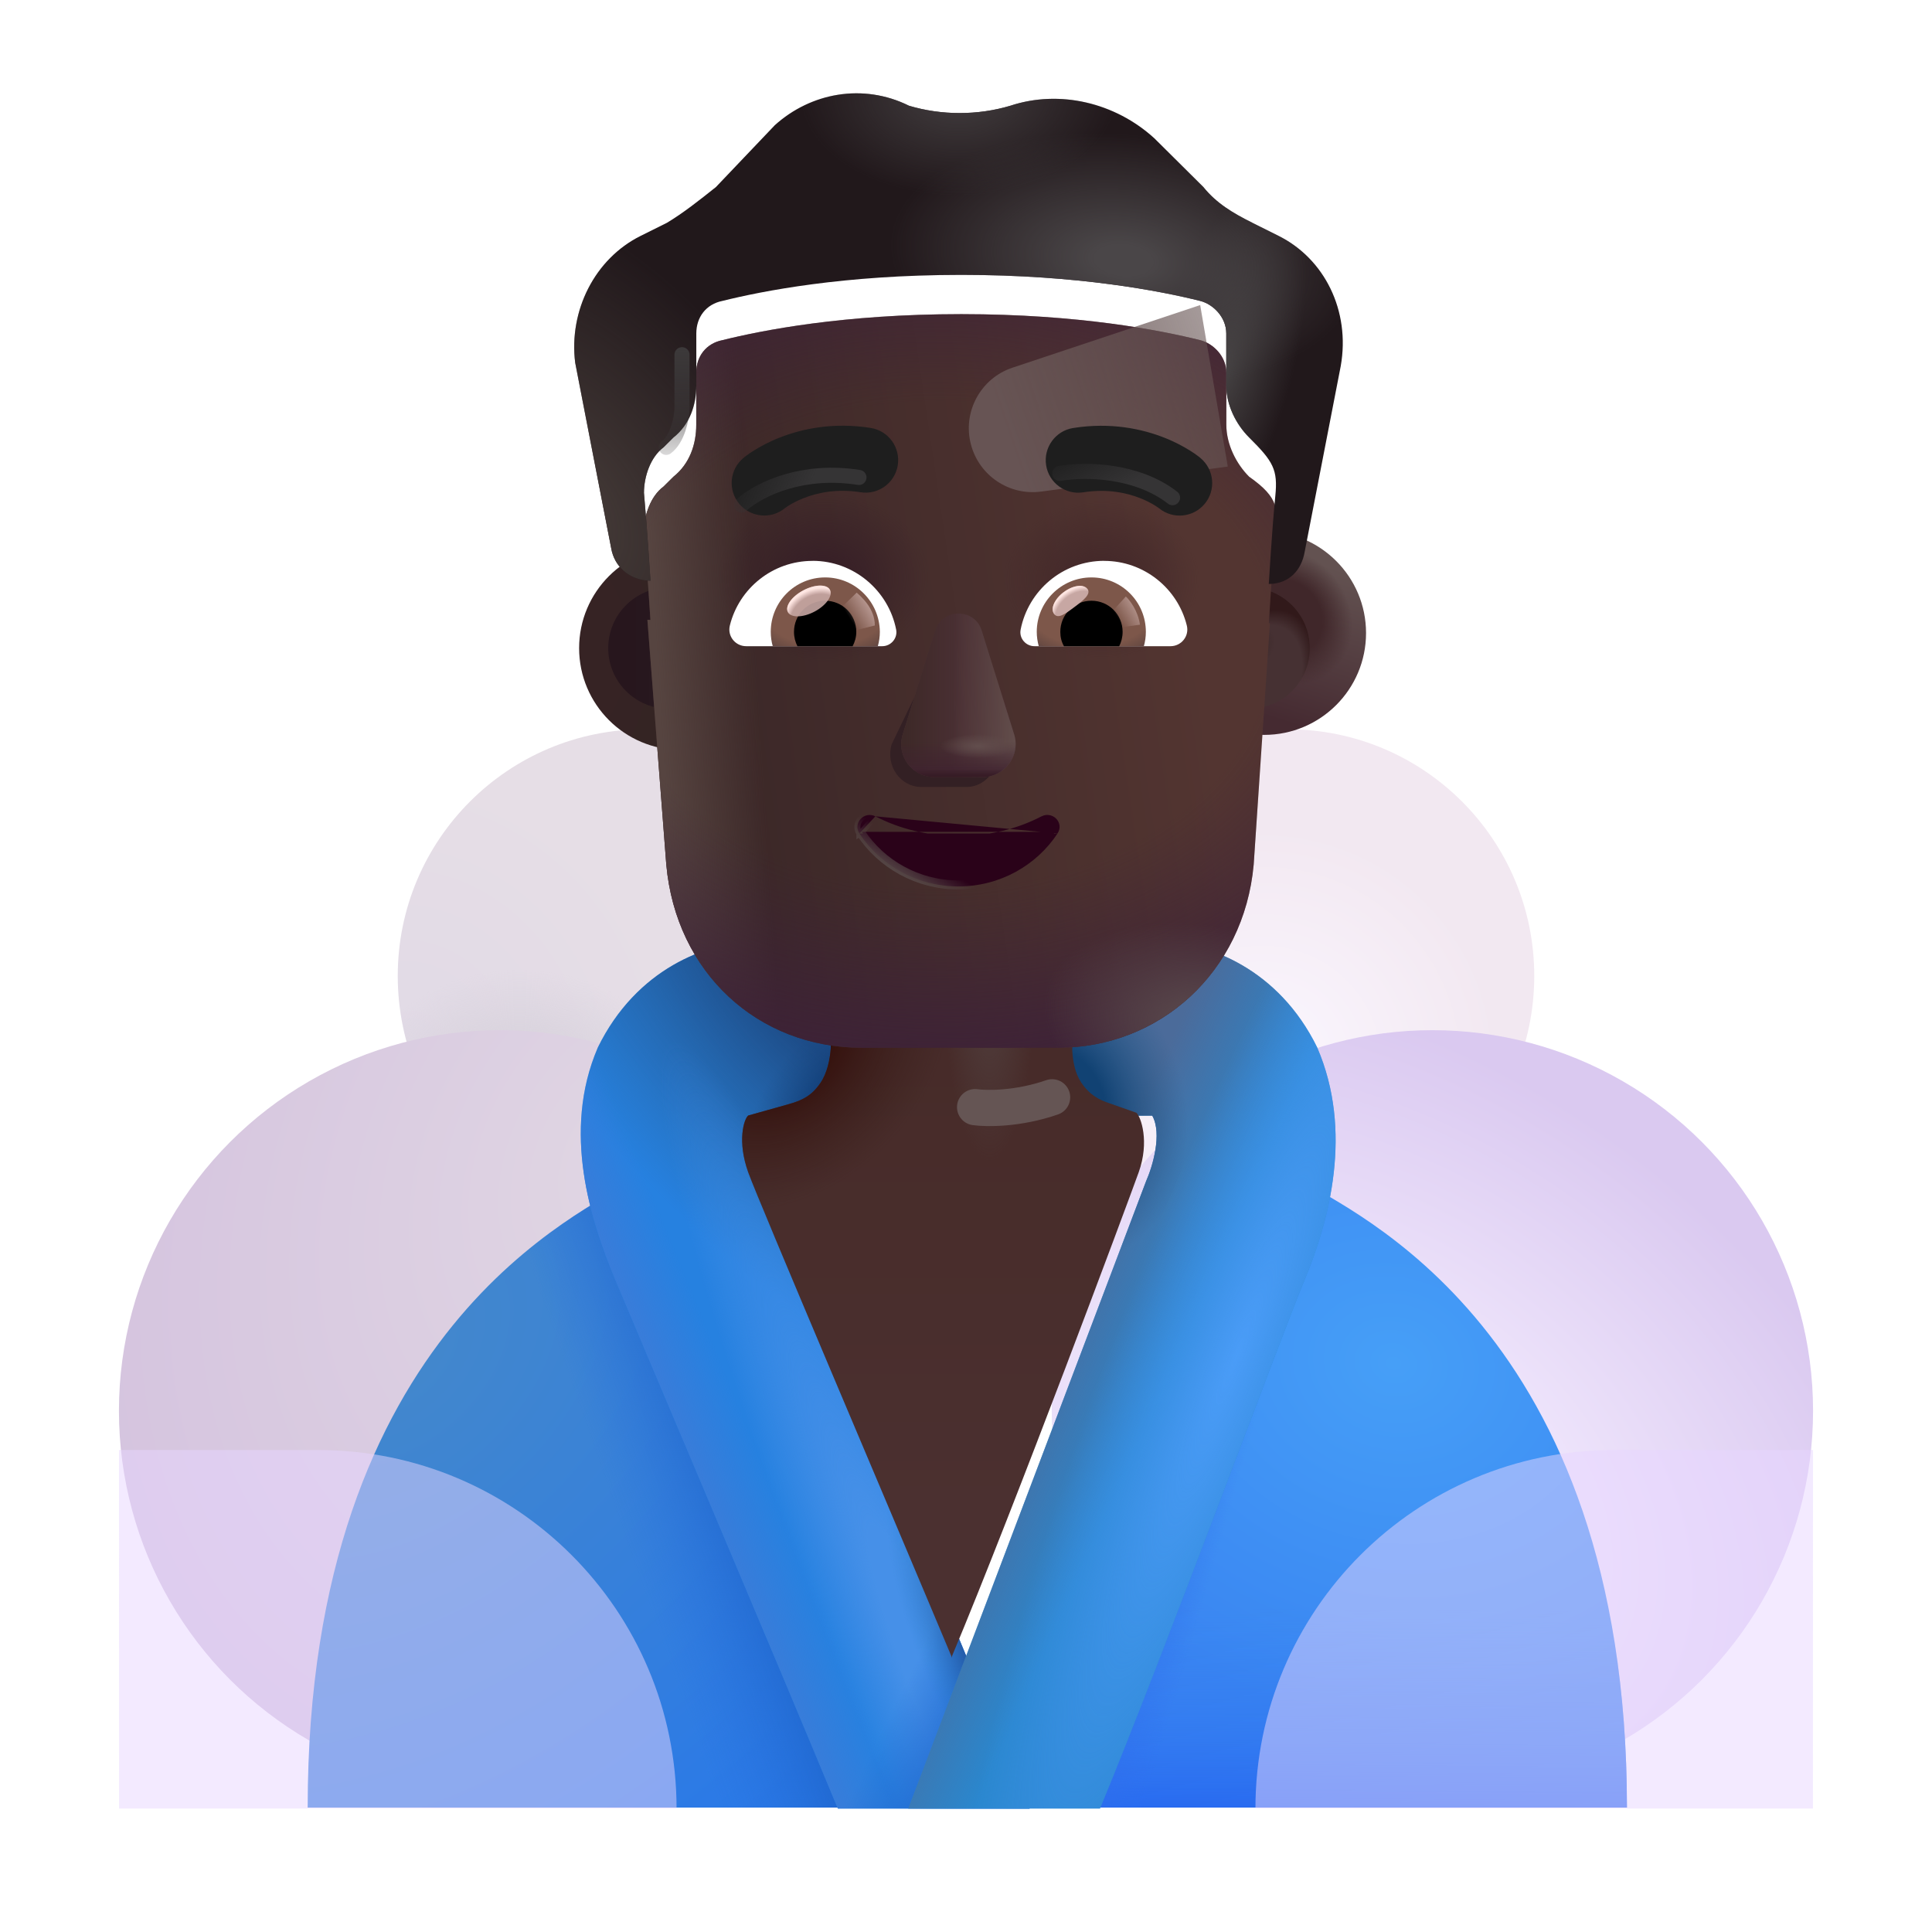<svg fill="none" height="32" viewBox="0 0 32 32" width="32" xmlns="http://www.w3.org/2000/svg" xmlns:xlink="http://www.w3.org/1999/xlink"><filter id="a" color-interpolation-filters="sRGB" filterUnits="userSpaceOnUse" height="10.938" width="6.906" x="12.293" y="16.517"><feFlood flood-opacity="0" result="BackgroundImageFix"/><feBlend in="SourceGraphic" in2="BackgroundImageFix" mode="normal" result="shape"/><feColorMatrix in="SourceAlpha" result="hardAlpha" type="matrix" values="0 0 0 0 0 0 0 0 0 0 0 0 0 0 0 0 0 0 127 0"/><feOffset dx="-.25"/><feGaussianBlur stdDeviation=".5"/><feComposite in2="hardAlpha" k2="-1" k3="1" operator="arithmetic"/><feColorMatrix type="matrix" values="0 0 0 0 0.165 0 0 0 0 0.051 0 0 0 0 0.039 0 0 0 1 0"/><feBlend in2="shape" mode="normal" result="effect1_innerShadow_4002_781"/></filter><filter id="b" color-interpolation-filters="sRGB" filterUnits="userSpaceOnUse" height="1.977" width="3.075" x="15.251" y="17.275"><feFlood flood-opacity="0" result="BackgroundImageFix"/><feBlend in="SourceGraphic" in2="BackgroundImageFix" mode="normal" result="shape"/><feGaussianBlur result="effect1_foregroundBlur_4002_781" stdDeviation=".3"/></filter><filter id="c" color-interpolation-filters="sRGB" filterUnits="userSpaceOnUse" height="3.373" width="3.573" x="9.392" y="9.049"><feFlood flood-opacity="0" result="BackgroundImageFix"/><feBlend in="SourceGraphic" in2="BackgroundImageFix" mode="normal" result="shape"/><feColorMatrix in="SourceAlpha" result="hardAlpha" type="matrix" values="0 0 0 0 0 0 0 0 0 0 0 0 0 0 0 0 0 0 127 0"/><feOffset dx=".2"/><feGaussianBlur stdDeviation=".15"/><feComposite in2="hardAlpha" k2="-1" k3="1" operator="arithmetic"/><feColorMatrix type="matrix" values="0 0 0 0 0.341 0 0 0 0 0.271 0 0 0 0 0.255 0 0 0 1 0"/><feBlend in2="shape" mode="normal" result="effect1_innerShadow_4002_781"/></filter><filter id="d" color-interpolation-filters="sRGB" filterUnits="userSpaceOnUse" height="3.01" width="3.01" x="9.573" y="9.23"><feFlood flood-opacity="0" result="BackgroundImageFix"/><feBlend in="SourceGraphic" in2="BackgroundImageFix" mode="normal" result="shape"/><feGaussianBlur result="effect1_foregroundBlur_4002_781" stdDeviation=".25"/></filter><filter id="e" color-interpolation-filters="sRGB" filterUnits="userSpaceOnUse" height="3.623" width="3.623" x="19.003" y="8.799"><feFlood flood-opacity="0" result="BackgroundImageFix"/><feBlend in="SourceGraphic" in2="BackgroundImageFix" mode="normal" result="shape"/><feColorMatrix in="SourceAlpha" result="hardAlpha" type="matrix" values="0 0 0 0 0 0 0 0 0 0 0 0 0 0 0 0 0 0 127 0"/><feOffset dx=".25" dy="-.25"/><feGaussianBlur stdDeviation=".25"/><feComposite in2="hardAlpha" k2="-1" k3="1" operator="arithmetic"/><feColorMatrix type="matrix" values="0 0 0 0 0.243 0 0 0 0 0.141 0 0 0 0 0.224 0 0 0 1 0"/><feBlend in2="shape" mode="normal" result="effect1_innerShadow_4002_781"/></filter><filter id="f" color-interpolation-filters="sRGB" filterUnits="userSpaceOnUse" height="3.01" width="3.01" x="19.185" y="9.23"><feFlood flood-opacity="0" result="BackgroundImageFix"/><feBlend in="SourceGraphic" in2="BackgroundImageFix" mode="normal" result="shape"/><feGaussianBlur result="effect1_foregroundBlur_4002_781" stdDeviation=".25"/></filter><filter id="g" color-interpolation-filters="sRGB" filterUnits="userSpaceOnUse" height="12.301" width="10.48" x="10.664" y="5.053"><feFlood flood-opacity="0" result="BackgroundImageFix"/><feBlend in="SourceGraphic" in2="BackgroundImageFix" mode="normal" result="shape"/><feColorMatrix in="SourceAlpha" result="hardAlpha" type="matrix" values="0 0 0 0 0 0 0 0 0 0 0 0 0 0 0 0 0 0 127 0"/><feOffset dy=".15"/><feGaussianBlur stdDeviation=".125"/><feComposite in2="hardAlpha" k2="-1" k3="1" operator="arithmetic"/><feColorMatrix type="matrix" values="0 0 0 0 0.11 0 0 0 0 0.051 0 0 0 0 0.051 0 0 0 1 0"/><feBlend in2="shape" mode="normal" result="effect1_innerShadow_4002_781"/></filter><filter id="h" color-interpolation-filters="sRGB" filterUnits="userSpaceOnUse" height="5.098" width="6.29" x="15.047" y="4.053"><feFlood flood-opacity="0" result="BackgroundImageFix"/><feBlend in="SourceGraphic" in2="BackgroundImageFix" mode="normal" result="shape"/><feGaussianBlur result="effect1_foregroundBlur_4002_781" stdDeviation=".5"/></filter><filter id="i" color-interpolation-filters="sRGB" filterUnits="userSpaceOnUse" height="8.626" width="12.731" x="9.51" y="1.546"><feFlood flood-opacity="0" result="BackgroundImageFix"/><feBlend in="SourceGraphic" in2="BackgroundImageFix" mode="normal" result="shape"/><feColorMatrix in="SourceAlpha" result="hardAlpha" type="matrix" values="0 0 0 0 0 0 0 0 0 0 0 0 0 0 0 0 0 0 127 0"/><feOffset dy="-.5"/><feGaussianBlur stdDeviation=".375"/><feComposite in2="hardAlpha" k2="-1" k3="1" operator="arithmetic"/><feColorMatrix type="matrix" values="0 0 0 0 0.039 0 0 0 0 0.008 0 0 0 0 0.02 0 0 0 1 0"/><feBlend in2="shape" mode="normal" result="effect1_innerShadow_4002_781"/></filter><filter id="j" color-interpolation-filters="sRGB" filterUnits="userSpaceOnUse" height="4.209" width="3.278" x="13.995" y="9.576"><feFlood flood-opacity="0" result="BackgroundImageFix"/><feBlend in="SourceGraphic" in2="BackgroundImageFix" mode="normal" result="shape"/><feGaussianBlur result="effect1_foregroundBlur_4002_781" stdDeviation=".375"/></filter><filter id="k" color-interpolation-filters="sRGB" filterUnits="userSpaceOnUse" height="3.209" width="2.396" x="14.677" y="9.912"><feFlood flood-opacity="0" result="BackgroundImageFix"/><feBlend in="SourceGraphic" in2="BackgroundImageFix" mode="normal" result="shape"/><feGaussianBlur result="effect1_foregroundBlur_4002_781" stdDeviation=".125"/></filter><filter id="l" color-interpolation-filters="sRGB" filterUnits="userSpaceOnUse" height="1.888" width="3.008" x="17.069" y="7.053"><feFlood flood-opacity="0" result="BackgroundImageFix"/><feBlend in="SourceGraphic" in2="BackgroundImageFix" mode="normal" result="shape"/><feColorMatrix in="SourceAlpha" result="hardAlpha" type="matrix" values="0 0 0 0 0 0 0 0 0 0 0 0 0 0 0 0 0 0 127 0"/><feOffset dx=".25" dy="-.4"/><feGaussianBlur stdDeviation=".3"/><feComposite in2="hardAlpha" k2="-1" k3="1" operator="arithmetic"/><feColorMatrix type="matrix" values="0 0 0 0 0.043 0 0 0 0 0.02 0 0 0 0 0.027 0 0 0 1 0"/><feBlend in2="shape" mode="normal" result="effect1_innerShadow_4002_781"/></filter><filter id="m" color-interpolation-filters="sRGB" filterUnits="userSpaceOnUse" height="1.888" width="3.008" x="11.869" y="7.053"><feFlood flood-opacity="0" result="BackgroundImageFix"/><feBlend in="SourceGraphic" in2="BackgroundImageFix" mode="normal" result="shape"/><feColorMatrix in="SourceAlpha" result="hardAlpha" type="matrix" values="0 0 0 0 0 0 0 0 0 0 0 0 0 0 0 0 0 0 127 0"/><feOffset dx=".25" dy="-.4"/><feGaussianBlur stdDeviation=".3"/><feComposite in2="hardAlpha" k2="-1" k3="1" operator="arithmetic"/><feColorMatrix type="matrix" values="0 0 0 0 0.043 0 0 0 0 0.02 0 0 0 0 0.027 0 0 0 1 0"/><feBlend in2="shape" mode="normal" result="effect1_innerShadow_4002_781"/></filter><filter id="n" color-interpolation-filters="sRGB" filterUnits="userSpaceOnUse" height=".701" width=".793" x="17.336" y="9.603"><feFlood flood-opacity="0" result="BackgroundImageFix"/><feBlend in="SourceGraphic" in2="BackgroundImageFix" mode="normal" result="shape"/><feGaussianBlur result="effect1_foregroundBlur_4002_781" stdDeviation=".05"/></filter><filter id="o" color-interpolation-filters="sRGB" filterUnits="userSpaceOnUse" height=".919" width=".896" x="18.185" y="9.68"><feFlood flood-opacity="0" result="BackgroundImageFix"/><feBlend in="SourceGraphic" in2="BackgroundImageFix" mode="normal" result="shape"/><feGaussianBlur result="effect1_foregroundBlur_4002_781" stdDeviation=".1"/></filter><filter id="p" color-interpolation-filters="sRGB" filterUnits="userSpaceOnUse" height="1.047" width=".992" x="13.698" y="9.616"><feFlood flood-opacity="0" result="BackgroundImageFix"/><feBlend in="SourceGraphic" in2="BackgroundImageFix" mode="normal" result="shape"/><feGaussianBlur result="effect1_foregroundBlur_4002_781" stdDeviation=".1"/></filter><filter id="q" color-interpolation-filters="sRGB" filterUnits="userSpaceOnUse" height=".71" width=".92" x="12.934" y="9.594"><feFlood flood-opacity="0" result="BackgroundImageFix"/><feBlend in="SourceGraphic" in2="BackgroundImageFix" mode="normal" result="shape"/><feGaussianBlur result="effect1_foregroundBlur_4002_781" stdDeviation=".05"/></filter><filter id="r" color-interpolation-filters="sRGB" filterUnits="userSpaceOnUse" height="1.286" width="2.718" x="17.128" y="7.383"><feFlood flood-opacity="0" result="BackgroundImageFix"/><feBlend in="SourceGraphic" in2="BackgroundImageFix" mode="normal" result="shape"/><feGaussianBlur result="effect1_foregroundBlur_4002_781" stdDeviation=".15"/></filter><filter id="s" color-interpolation-filters="sRGB" filterUnits="userSpaceOnUse" height="1.343" width="2.797" x="11.855" y="7.447"><feFlood flood-opacity="0" result="BackgroundImageFix"/><feBlend in="SourceGraphic" in2="BackgroundImageFix" mode="normal" result="shape"/><feGaussianBlur result="effect1_foregroundBlur_4002_781" stdDeviation=".15"/></filter><filter id="t" color-interpolation-filters="sRGB" filterUnits="userSpaceOnUse" height="2.285" width="1.011" x="10.66" y="5.5"><feFlood flood-opacity="0" result="BackgroundImageFix"/><feBlend in="SourceGraphic" in2="BackgroundImageFix" mode="normal" result="shape"/><feGaussianBlur result="effect1_foregroundBlur_4002_781" stdDeviation=".125"/></filter><radialGradient id="u" cx="0" cy="0" gradientTransform="matrix(3.594 -2.437 2.728 4.022 6.877 17.329)" gradientUnits="userSpaceOnUse" r="1"><stop offset="0" stop-color="#e1dae6"/><stop offset="1" stop-color="#e6dee6"/></radialGradient><radialGradient id="v" cx="0" cy="0" gradientTransform="matrix(-.016 -1.766 2.482 -.022 8.596 17.829)" gradientUnits="userSpaceOnUse" r="1"><stop offset=".384" stop-color="#dad4de"/><stop offset="1" stop-color="#dad4de" stop-opacity="0"/></radialGradient><radialGradient id="w" cx="0" cy="0" gradientTransform="matrix(-5.471 9.462 -7.021 -4.06 10.461 19.268)" gradientUnits="userSpaceOnUse" r="1"><stop offset="0" stop-color="#e0d6e3"/><stop offset="1" stop-color="#d5c4df"/></radialGradient><radialGradient id="x" cx="0" cy="0" gradientTransform="matrix(3.347 3.283 -3.283 3.347 .404 1.46)" gradientUnits="userSpaceOnUse" r="1"><stop offset="0" stop-color="#fbf7ff"/><stop offset=".836" stop-color="#f2e8f1"/></radialGradient><radialGradient id="y" cx="0" cy="0" gradientTransform="matrix(-.031 -1.594 5.114 -.1 2.316 5.312)" gradientUnits="userSpaceOnUse" r="1"><stop offset=".201" stop-color="#e8dee9"/><stop offset="1" stop-color="#e8dee9" stop-opacity="0"/></radialGradient><radialGradient id="z" cx="0" cy="0" gradientTransform="matrix(4.952 7.338 -10.657 7.192 1.352 1.239)" gradientUnits="userSpaceOnUse" r="1"><stop offset=".192" stop-color="#f3ebfe"/><stop offset=".819" stop-color="#dac9f0"/></radialGradient><radialGradient id="A" cx="0" cy="0" gradientTransform="matrix(-1.359 5.781 -6.812 -1.602 23.096 22.579)" gradientUnits="userSpaceOnUse" r="1"><stop offset="0" stop-color="#469ff7"/><stop offset="1" stop-color="#3984f1"/></radialGradient><linearGradient id="B" gradientUnits="userSpaceOnUse" x1="24.158" x2="24.189" y1="30.329" y2="26.673"><stop offset=".078" stop-color="#286af0"/><stop offset="1" stop-color="#3a87f2" stop-opacity="0"/></linearGradient><linearGradient id="C" gradientUnits="userSpaceOnUse" x1="18.12" x2="19.472" y1="27.765" y2="28.151"><stop offset="0" stop-color="#2f6fec"/><stop offset="1" stop-color="#2f6fec" stop-opacity="0"/></linearGradient><radialGradient id="D" cx="0" cy="0" gradientTransform="matrix(6.875 8.072 -11.197 9.536 6.418 22.32)" gradientUnits="userSpaceOnUse" r="1"><stop offset="0" stop-color="#4488cb"/><stop offset="1" stop-color="#2878ea"/></radialGradient><linearGradient id="E" gradientUnits="userSpaceOnUse" x1="13.928" x2="11.678" y1="28.493" y2="29.275"><stop offset="0" stop-color="#1d63c8"/><stop offset="1" stop-color="#2772e0" stop-opacity="0"/></linearGradient><radialGradient id="F" cx="0" cy="0" gradientTransform="matrix(-3.187 3.031 -6.315 -6.641 13.752 16.392)" gradientUnits="userSpaceOnUse" r="1"><stop offset=".208" stop-color="#1d4c88"/><stop offset="1" stop-color="#296094" stop-opacity="0"/></radialGradient><linearGradient id="G" gradientUnits="userSpaceOnUse" x1="12.314" x2="13.689" y1="27.392" y2="26.829"><stop offset=".223" stop-color="#3a7cd9"/><stop offset="1" stop-color="#3a7cd9" stop-opacity="0"/></linearGradient><radialGradient id="H" cx="0" cy="0" gradientTransform="matrix(-4.828 -11.664 1.332 -.551 15.957 28.962)" gradientUnits="userSpaceOnUse" r="1"><stop offset=".318" stop-color="#4690e8"/><stop offset="1" stop-color="#4690e8" stop-opacity="0"/></radialGradient><linearGradient id="I" gradientUnits="userSpaceOnUse" x1="15.627" x2="14.22" y1="30.173" y2="29.486"><stop offset=".208" stop-color="#236dd3"/><stop offset="1" stop-color="#236dd3" stop-opacity="0"/></linearGradient><radialGradient id="J" cx="0" cy="0" gradientTransform="matrix(-1.373 -3.155 .921 -.401 16.346 27.579)" gradientUnits="userSpaceOnUse" r="1"><stop offset="0" stop-color="#214186"/><stop offset="1" stop-color="#1f78c3" stop-opacity="0"/></radialGradient><radialGradient id="K" cx="0" cy="0" gradientTransform="matrix(-1.159 -1.178 1.624 -1.598 14.335 18.515)" gradientUnits="userSpaceOnUse" r="1"><stop offset=".328" stop-color="#083169"/><stop offset="1" stop-color="#18467e" stop-opacity="0"/></radialGradient><linearGradient id="L" gradientUnits="userSpaceOnUse" x1="16.002" x2="18.033" y1="24.829" y2="25.736"><stop offset="0" stop-color="#4b6b9a"/><stop offset="1" stop-color="#4b6b9a" stop-opacity="0"/></linearGradient><radialGradient id="M" cx="0" cy="0" gradientTransform="matrix(2.016 -.672 .834 2.503 17.502 18.329)" gradientUnits="userSpaceOnUse" r="1"><stop offset=".374" stop-color="#114273"/><stop offset="1" stop-color="#245a89" stop-opacity="0"/></radialGradient><radialGradient id="N" cx="0" cy="0" gradientTransform="matrix(-4.219 11.062 -1.878 -.716 20.471 22.486)" gradientUnits="userSpaceOnUse" r="1"><stop offset="0" stop-color="#4a9cf7"/><stop offset="1" stop-color="#4695f7" stop-opacity="0"/></radialGradient><linearGradient id="O" gradientUnits="userSpaceOnUse" x1="16.366" x2="16.366" y1="25.145" y2="15.619"><stop offset="0" stop-color="#4b3030"/><stop offset="1" stop-color="#462a27"/></linearGradient><radialGradient id="P" cx="0" cy="0" gradientTransform="matrix(1.813 1.75 -2.19 2.268 13.158 17.204)" gradientUnits="userSpaceOnUse" r="1"><stop offset=".275" stop-color="#340f0b"/><stop offset="1" stop-color="#381e1a" stop-opacity="0"/></radialGradient><radialGradient id="Q" cx="0" cy="0" gradientTransform="matrix(0 3.012 -.763 0 16.64 16.221)" gradientUnits="userSpaceOnUse" r="1"><stop offset="0" stop-color="#513f3e"/><stop offset="1" stop-color="#513f3e" stop-opacity="0"/></radialGradient><radialGradient id="R" cx="0" cy="0" gradientTransform="matrix(1.773 0 0 3.103 9.392 10.735)" gradientUnits="userSpaceOnUse" r="1"><stop offset=".351" stop-color="#362324"/><stop offset="1" stop-color="#332423"/></radialGradient><linearGradient id="S" gradientUnits="userSpaceOnUse" x1="11.079" x2="10.431" y1="11.017" y2="11.017"><stop offset="0" stop-color="#281920"/><stop offset="1" stop-color="#27161d"/></linearGradient><linearGradient id="T" gradientUnits="userSpaceOnUse" x1="21.787" x2="20.96" y1="9.632" y2="12.195"><stop offset="0" stop-color="#635251"/><stop offset="1" stop-color="#452a31"/></linearGradient><radialGradient id="U" cx="0" cy="0" gradientTransform="matrix(.835 -.608 .694 .953 21.065 10.468)" gradientUnits="userSpaceOnUse" r="1"><stop offset=".543" stop-color="#40272a"/><stop offset="1" stop-color="#40272a" stop-opacity="0"/></radialGradient><radialGradient id="V" cx="0" cy="0" gradientTransform="matrix(.83 -1.526 .893 .486 20.648 11.565)" gradientUnits="userSpaceOnUse" r="1"><stop offset=".755" stop-color="#31191a" stop-opacity="0"/><stop offset=".916" stop-color="#31191a"/></radialGradient><radialGradient id="W" cx="0" cy="0" gradientTransform="matrix(.262 .259 -.334 .338 20.69 10.735)" gradientUnits="userSpaceOnUse" r="1"><stop offset="0" stop-color="#352123"/><stop offset="1" stop-color="#352123" stop-opacity="0"/></radialGradient><linearGradient id="X" gradientUnits="userSpaceOnUse" x1="19.953" x2="12.237" y1="11.129" y2="12.278"><stop offset="0" stop-color="#533531"/><stop offset="1" stop-color="#3c2828"/></linearGradient><linearGradient id="Y" gradientUnits="userSpaceOnUse" x1="10.424" x2="12.712" y1="13.852" y2="13.709"><stop offset=".283" stop-color="#564440"/><stop offset="1" stop-color="#564440" stop-opacity="0"/></linearGradient><radialGradient id="Z" cx="0" cy="0" gradientTransform="matrix(0 7.178 -9.744 0 15.57 10.534)" gradientUnits="userSpaceOnUse" r="1"><stop offset=".561" stop-color="#3d2138" stop-opacity="0"/><stop offset="1" stop-color="#3d2138"/></radialGradient><radialGradient id="aa" cx="0" cy="0" gradientTransform="matrix(0 -1.32 1.625 0 18.245 9.451)" gradientUnits="userSpaceOnUse" r="1"><stop offset="0" stop-color="#412628"/><stop offset="1" stop-color="#412628" stop-opacity="0"/></radialGradient><radialGradient id="ab" cx="0" cy="0" gradientTransform="matrix(0 -1.405 1.747 0 13.641 9.417)" gradientUnits="userSpaceOnUse" r="1"><stop offset="0" stop-color="#351d26"/><stop offset="1" stop-color="#351d26" stop-opacity="0"/></radialGradient><radialGradient id="ac" cx="0" cy="0" gradientTransform="matrix(-2.87 -.694 .408 -1.686 20.188 16.958)" gradientUnits="userSpaceOnUse" r="1"><stop offset=".136" stop-color="#5b4b4d"/><stop offset="1" stop-color="#5b4b4d" stop-opacity="0"/></radialGradient><linearGradient id="ad" gradientUnits="userSpaceOnUse" x1="16.844" x2="25.549" y1="7.716" y2="4.72"><stop offset="0" stop-color="#675454"/><stop offset="1" stop-color="#685654" stop-opacity="0"/></linearGradient><radialGradient id="ae" cx="0" cy="0" gradientTransform="matrix(.806 -2.987 1.108 .299 20.265 6.587)" gradientUnits="userSpaceOnUse" r="1"><stop offset="0" stop-color="#464344"/><stop offset="1" stop-color="#464344" stop-opacity="0"/></radialGradient><radialGradient id="af" cx="0" cy="0" gradientTransform="matrix(3.864 .356 -.191 2.078 18.605 4.809)" gradientUnits="userSpaceOnUse" r="1"><stop offset=".122" stop-color="#4a4648"/><stop offset="1" stop-color="#4a4648" stop-opacity="0"/></radialGradient><radialGradient id="ag" cx="0" cy="0" gradientTransform="matrix(0 1.696 -2.627 0 15.875 2.046)" gradientUnits="userSpaceOnUse" r="1"><stop offset="0" stop-color="#423d3f"/><stop offset="1" stop-color="#423d3f" stop-opacity="0"/></radialGradient><radialGradient id="ah" cx="0" cy="0" gradientTransform="matrix(3.105 -2.276 3.565 4.865 9.36 8.934)" gradientUnits="userSpaceOnUse" r="1"><stop offset="0" stop-color="#463c39"/><stop offset="1" stop-color="#463c39" stop-opacity="0"/></radialGradient><linearGradient id="ai" gradientUnits="userSpaceOnUse" x1="15.002" x2="15.95" y1="11.795" y2="11.795"><stop offset="0" stop-color="#3d2928"/><stop offset="1" stop-color="#3d2928" stop-opacity="0"/></linearGradient><linearGradient id="aj" gradientUnits="userSpaceOnUse" x1="16.823" x2="15.787" y1="12.12" y2="12.106"><stop offset="0" stop-color="#624d4b"/><stop offset="1" stop-color="#624d4b" stop-opacity="0"/></linearGradient><linearGradient id="ak" gradientUnits="userSpaceOnUse" x1="16.072" x2="16.072" y1="12.87" y2="12.291"><stop offset="0" stop-color="#3f222f"/><stop offset="1" stop-color="#3f222f" stop-opacity="0"/></linearGradient><radialGradient id="al" cx="0" cy="0" gradientTransform="matrix(0 .199 -.639 0 16.206 12.358)" gradientUnits="userSpaceOnUse" r="1"><stop offset="0" stop-color="#624e4d"/><stop offset="1" stop-color="#624e4d" stop-opacity="0"/></radialGradient><linearGradient id="am" gradientUnits="userSpaceOnUse" x1="16.002" x2="16.002" y1="12.913" y2="12.743"><stop offset="0" stop-color="#31171f"/><stop offset="1" stop-color="#31171f" stop-opacity="0"/></linearGradient><linearGradient id="an" gradientUnits="userSpaceOnUse" x1="14.828" x2="15.267" y1="14.502" y2="13.807"><stop offset="0" stop-color="#564848"/><stop offset=".663" stop-color="#564848" stop-opacity="0"/></linearGradient><linearGradient id="ao"><stop offset=".802" stop-color="#7d574a"/><stop offset="1" stop-color="#694b43"/><stop offset="1" stop-color="#804d49"/><stop offset="1" stop-color="#664944"/></linearGradient><radialGradient id="ap" cx="0" cy="0" gradientTransform="matrix(0 .819 -1.303 0 18.076 10.046)" gradientUnits="userSpaceOnUse" r="1" xlink:href="#ao"/><linearGradient id="aq"><stop offset=".766" stop-color="#ffe6e2" stop-opacity="0"/><stop offset=".966" stop-color="#ffe6e2"/></linearGradient><radialGradient id="ar" cx="0" cy="0" gradientTransform="matrix(-.234 -.302 .416 -.322 17.846 10.131)" gradientUnits="userSpaceOnUse" r="1" xlink:href="#aq"/><linearGradient id="as"><stop offset="0" stop-color="#b4948d"/><stop offset="1" stop-color="#b4948d" stop-opacity="0"/></linearGradient><linearGradient id="at" gradientUnits="userSpaceOnUse" x1="18.862" x2="18.545" xlink:href="#as" y1="10.101" y2="10.296"/><radialGradient id="au" cx="0" cy="0" gradientTransform="matrix(0 .819 -1.303 0 13.669 10.046)" gradientUnits="userSpaceOnUse" r="1" xlink:href="#ao"/><linearGradient id="av" gradientUnits="userSpaceOnUse" x1="14.42" x2="14.103" xlink:href="#as" y1="10.101" y2="10.296"/><radialGradient id="aw" cx="0" cy="0" gradientTransform="matrix(-.008 -.499 .6 -.009 13.379 10.267)" gradientUnits="userSpaceOnUse" r="1" xlink:href="#aq"/><linearGradient id="ax"><stop offset="0" stop-color="#353435"/><stop offset="1" stop-color="#353435" stop-opacity="0"/></linearGradient><linearGradient id="ay" gradientUnits="userSpaceOnUse" x1="18.878" x2="18.453" xlink:href="#ax" y1="7.939" y2="7.072"/><linearGradient id="az" gradientUnits="userSpaceOnUse" x1="13.519" x2="12.318" xlink:href="#ax" y1="7.81" y2="7.306"/><linearGradient id="aA" gradientUnits="userSpaceOnUse" x1="11.165" x2="11.165" y1="5.775" y2="7.954"><stop offset="0" stop-color="#3c393a"/><stop offset="1" stop-color="#3c393a" stop-opacity="0"/></linearGradient><circle cx="10.674" cy="16.165" fill="url(#u)" r="4.086"/><circle cx="10.674" cy="16.165" fill="url(#v)" r="4.086"/><circle cx="8.275" cy="23.368" fill="url(#w)" r="6.305"/><circle fill="url(#x)" r="4.086" transform="matrix(-1 0 0 1 21.326 16.165)"/><circle fill="url(#y)" r="4.086" transform="matrix(-1 0 0 1 21.326 16.165)"/><circle fill="url(#z)" r="6.305" transform="matrix(-1 0 0 1 23.725 23.368)"/><path d="m26.947 29.939c0-7.961-4.617-9.875-5.375-10.383l-5.047 10.383z" fill="url(#A)"/><path d="m26.947 29.939c0-7.961-4.617-9.875-5.375-10.383l-5.047 10.383z" fill="url(#B)"/><path d="m26.947 29.939c0-7.961-4.617-9.875-5.375-10.383l-5.047 10.383z" fill="url(#C)"/><path d="m5.096 29.939c0-7.961 4.617-9.875 5.375-10.383l5.047 10.383z" fill="url(#D)"/><path d="m5.096 29.939c0-7.961 4.617-9.875 5.375-10.383l5.047 10.383z" fill="url(#E)"/><path d="m9.9 17.353c.641-1.312 1.82-1.75 2.594-1.75h2.609v2.875h-2.469c-.169.303-.003.85.102 1.086l4.317 10.391h-3.176c-1.068-2.583-3.292-7.817-3.68-8.742-.42-1.004-.891-2.477-.297-3.859z" fill="#2681e0"/><path d="m9.9 17.353c.641-1.312 1.82-1.75 2.594-1.75h2.609v2.875h-2.469c-.169.303-.003.85.102 1.086l4.317 10.391h-3.176c-1.068-2.583-3.292-7.817-3.68-8.742-.42-1.004-.891-2.477-.297-3.859z" fill="url(#F)"/><path d="m9.9 17.353c.641-1.312 1.82-1.75 2.594-1.75h2.609v2.875h-2.469c-.169.303-.003.85.102 1.086l4.317 10.391h-3.176c-1.068-2.583-3.292-7.817-3.68-8.742-.42-1.004-.891-2.477-.297-3.859z" fill="url(#G)"/><path d="m9.9 17.353c.641-1.312 1.82-1.75 2.594-1.75h2.609v2.875h-2.469c-.169.303-.003.85.102 1.086l4.317 10.391h-3.176c-1.068-2.583-3.292-7.817-3.68-8.742-.42-1.004-.891-2.477-.297-3.859z" fill="url(#H)"/><path d="m9.9 17.353c.641-1.312 1.82-1.75 2.594-1.75h2.609v2.875h-2.469c-.169.303-.003.85.102 1.086l4.317 10.391h-3.176c-1.068-2.583-3.292-7.817-3.68-8.742-.42-1.004-.891-2.477-.297-3.859z" fill="url(#I)"/><path d="m9.9 17.353c.641-1.312 1.82-1.75 2.594-1.75h2.609v2.875h-2.469c-.169.303-.003.85.102 1.086l4.317 10.391h-3.176c-1.068-2.583-3.292-7.817-3.68-8.742-.42-1.004-.891-2.477-.297-3.859z" fill="url(#J)"/><path d="m9.9 17.353c.641-1.312 1.82-1.75 2.594-1.75h2.609v2.875h-2.469c-.169.303-.003.85.102 1.086l4.317 10.391h-3.176c-1.068-2.583-3.292-7.817-3.68-8.742-.42-1.004-.891-2.477-.297-3.859z" fill="url(#K)"/><path d="m21.819 17.353c-.641-1.312-1.82-1.75-2.594-1.75h-2.609v2.875h2.469c.169.303.003.85-.102 1.086l-3.939 10.391h3.176c1.068-2.583 2.995-7.817 3.383-8.742.42-1.004.809-2.477.216-3.859z" fill="#2a87ce"/><path d="m21.819 17.353c-.641-1.312-1.82-1.75-2.594-1.75h-2.609v2.875h2.469c.169.303.003.85-.102 1.086l-3.939 10.391h3.176c1.068-2.583 2.995-7.817 3.383-8.742.42-1.004.809-2.477.216-3.859z" fill="url(#L)"/><path d="m21.819 17.353c-.641-1.312-1.82-1.75-2.594-1.75h-2.609v2.875h2.469c.169.303.003.85-.102 1.086l-3.939 10.391h3.176c1.068-2.583 2.995-7.817 3.383-8.742.42-1.004.809-2.477.216-3.859z" fill="url(#M)"/><path d="m21.819 17.353c-.641-1.312-1.82-1.75-2.594-1.75h-2.609v2.875h2.469c.169.303.003.85-.102 1.086l-3.939 10.391h3.176c1.068-2.583 2.995-7.817 3.383-8.742.42-1.004.809-2.477.216-3.859z" fill="url(#N)"/><g filter="url(#a)"><path d="m14.01 16.517h4v.887c.011.175.045.374.152.531.142.208.305.285.445.332l.465.164c.076.068.22.478.039.984-.181.505-2.043 5.51-3.094 8.019v.02c-.001-.003-.003-.007-.004-.01-.001.003-.003.007-.004.01v-.02c-1.052-2.509-3.186-7.514-3.367-8.019-.181-.506-.075-.87-0-.938l.68-.191c.219-.062.374-.14.516-.348.113-.165.158-.389.172-.572z" fill="url(#O)"/><path d="m14.01 16.517h4v.887c.011.175.045.374.152.531.142.208.305.285.445.332l.465.164c.076.068.22.478.039.984-.181.505-2.043 5.51-3.094 8.019v.02c-.001-.003-.003-.007-.004-.01-.001.003-.003.007-.004.01v-.02c-1.052-2.509-3.186-7.514-3.367-8.019-.181-.506-.075-.87-0-.938l.68-.191c.219-.062.374-.14.516-.348.113-.165.158-.389.172-.572z" fill="url(#P)"/><path d="m14.01 16.517h4v.887c.011.175.045.374.152.531.142.208.305.285.445.332l.465.164c.076.068.22.478.039.984-.181.505-2.043 5.51-3.094 8.019v.02c-.001-.003-.003-.007-.004-.01-.001.003-.003.007-.004.01v-.02c-1.052-2.509-3.186-7.514-3.367-8.019-.181-.506-.075-.87-0-.938l.68-.191c.219-.062.374-.14.516-.348.113-.165.158-.389.172-.572z" fill="url(#Q)"/></g><path d="m1.971 24.017h3.297c3.279 0 5.938 2.658 5.938 5.938h-9.234z" fill="#e8d6ff" opacity=".5"/><path d="m30.029 24.017h-3.297c-3.279 0-5.938 2.658-5.938 5.938h9.234z" fill="#e8d6ff" opacity=".5"/><g filter="url(#b)"><path d="m16.151 18.338c.19.027.711.033 1.275-.163" stroke="#655554" stroke-linecap="round" stroke-width=".6"/></g><g filter="url(#c)"><circle cx="11.079" cy="10.735" fill="url(#R)" r="1.687"/></g><g filter="url(#d)"><circle cx="11.079" cy="10.735" fill="url(#S)" r="1.005"/></g><g filter="url(#e)"><circle cx="20.689" cy="10.735" fill="url(#T)" r="1.687"/><circle cx="20.689" cy="10.735" fill="url(#U)" r="1.687"/></g><g filter="url(#f)"><circle cx="20.69" cy="10.735" fill="#463133" r="1.005"/><circle cx="20.69" cy="10.735" fill="url(#V)" r="1.005"/><circle cx="20.69" cy="10.735" fill="url(#W)" r="1.005"/></g><g filter="url(#g)"><path d="m10.723 10.116c.016.001.033.002.05.002 0 0-.054-.862-.108-1.455 0-.269.108-.593.325-.754l.163-.162c.271-.216.379-.539.379-.862v-.862c0-.269.163-.485.434-.539.65-.162 2.005-.431 3.956-.431s3.306.269 3.956.431c.217.054.434.269.434.539v.862c0 .323.163.647.379.862.507.355.476.551.433.97-.054.539-.108 1.455-.108 1.455.006 0 .012-0.0.018-0l-.269 3.999c-.162 1.788-1.568 3.034-3.243 3.034h-3.243c-1.73 0-3.081-1.246-3.243-3.034z" fill="url(#X)"/><path d="m10.723 10.116c.016.001.033.002.05.002 0 0-.054-.862-.108-1.455 0-.269.108-.593.325-.754l.163-.162c.271-.216.379-.539.379-.862v-.862c0-.269.163-.485.434-.539.65-.162 2.005-.431 3.956-.431s3.306.269 3.956.431c.217.054.434.269.434.539v.862c0 .323.163.647.379.862.507.355.476.551.433.97-.054.539-.108 1.455-.108 1.455.006 0 .012-0.0.018-0l-.269 3.999c-.162 1.788-1.568 3.034-3.243 3.034h-3.243c-1.73 0-3.081-1.246-3.243-3.034z" fill="url(#Y)"/><path d="m10.723 10.116c.016.001.033.002.05.002 0 0-.054-.862-.108-1.455 0-.269.108-.593.325-.754l.163-.162c.271-.216.379-.539.379-.862v-.862c0-.269.163-.485.434-.539.65-.162 2.005-.431 3.956-.431s3.306.269 3.956.431c.217.054.434.269.434.539v.862c0 .323.163.647.379.862.507.355.476.551.433.97-.054.539-.108 1.455-.108 1.455.006 0 .012-0.0.018-0l-.269 3.999c-.162 1.788-1.568 3.034-3.243 3.034h-3.243c-1.73 0-3.081-1.246-3.243-3.034z" fill="url(#Z)"/><path d="m10.723 10.116c.016.001.033.002.05.002 0 0-.054-.862-.108-1.455 0-.269.108-.593.325-.754l.163-.162c.271-.216.379-.539.379-.862v-.862c0-.269.163-.485.434-.539.65-.162 2.005-.431 3.956-.431s3.306.269 3.956.431c.217.054.434.269.434.539v.862c0 .323.163.647.379.862.507.355.476.551.433.97-.054.539-.108 1.455-.108 1.455.006 0 .012-0.0.018-0l-.269 3.999c-.162 1.788-1.568 3.034-3.243 3.034h-3.243c-1.73 0-3.081-1.246-3.243-3.034z" fill="url(#aa)"/><path d="m10.723 10.116c.016.001.033.002.05.002 0 0-.054-.862-.108-1.455 0-.269.108-.593.325-.754l.163-.162c.271-.216.379-.539.379-.862v-.862c0-.269.163-.485.434-.539.65-.162 2.005-.431 3.956-.431s3.306.269 3.956.431c.217.054.434.269.434.539v.862c0 .323.163.647.379.862.507.355.476.551.433.97-.054.539-.108 1.455-.108 1.455.006 0 .012-0.0.018-0l-.269 3.999c-.162 1.788-1.568 3.034-3.243 3.034h-3.243c-1.73 0-3.081-1.246-3.243-3.034z" fill="url(#ab)"/><path d="m10.723 10.116c.016.001.033.002.05.002 0 0-.054-.862-.108-1.455 0-.269.108-.593.325-.754l.163-.162c.271-.216.379-.539.379-.862v-.862c0-.269.163-.485.434-.539.65-.162 2.005-.431 3.956-.431s3.306.269 3.956.431c.217.054.434.269.434.539v.862c0 .323.163.647.379.862.507.355.476.551.433.97-.054.539-.108 1.455-.108 1.455.006 0 .012-0.0.018-0l-.269 3.999c-.162 1.788-1.568 3.034-3.243 3.034h-3.243c-1.73 0-3.081-1.246-3.243-3.034z" fill="url(#ac)"/></g><g filter="url(#h)"><path d="m19.879 5.053-3.109 1.037c-.529.176-.831.734-.688 1.273.136.516.635.85 1.163.779l3.091-.414z" fill="url(#ad)"/></g><g filter="url(#i)"><path d="m20.744 4.191.433.216c.759.377 1.192 1.239 1.03 2.155l-.596 3.071c-.053.317-.263.531-.578.539-.006 0-.012 0-.018 0 0 0 .054-.916.108-1.455.044-.438-.032-.571-.433-.97-.217-.216-.379-.539-.379-.862v-.862c0-.269-.217-.485-.433-.539-.65-.162-2.005-.431-3.956-.431-1.951 0-3.305.269-3.956.431-.271.054-.433.269-.433.539v.862c0 .323-.108.647-.379.862l-.163.162c-.217.162-.325.485-.325.754.054.593.108 1.455.108 1.455-.017 0-.033-.001-.05-.002-.303-.021-.549-.23-.601-.537l-.596-3.071c-.108-.862.325-1.724 1.084-2.101l.434-.216c.271-.162.542-.377.813-.593l.975-1.024c.596-.539 1.463-.7 2.222-.323.542.162 1.138.162 1.68 0 .813-.269 1.734-.054 2.384.539l.813.808c.217.269.488.431.813.593z" fill="#21181b"/><path d="m20.744 4.191.433.216c.759.377 1.192 1.239 1.03 2.155l-.596 3.071c-.053.317-.263.531-.578.539-.006 0-.012 0-.018 0 0 0 .054-.916.108-1.455.044-.438-.032-.571-.433-.97-.217-.216-.379-.539-.379-.862v-.862c0-.269-.217-.485-.433-.539-.65-.162-2.005-.431-3.956-.431-1.951 0-3.305.269-3.956.431-.271.054-.433.269-.433.539v.862c0 .323-.108.647-.379.862l-.163.162c-.217.162-.325.485-.325.754.054.593.108 1.455.108 1.455-.017 0-.033-.001-.05-.002-.303-.021-.549-.23-.601-.537l-.596-3.071c-.108-.862.325-1.724 1.084-2.101l.434-.216c.271-.162.542-.377.813-.593l.975-1.024c.596-.539 1.463-.7 2.222-.323.542.162 1.138.162 1.68 0 .813-.269 1.734-.054 2.384.539l.813.808c.217.269.488.431.813.593z" fill="url(#ae)"/><path d="m20.744 4.191.433.216c.759.377 1.192 1.239 1.03 2.155l-.596 3.071c-.053.317-.263.531-.578.539-.006 0-.012 0-.018 0 0 0 .054-.916.108-1.455.044-.438-.032-.571-.433-.97-.217-.216-.379-.539-.379-.862v-.862c0-.269-.217-.485-.433-.539-.65-.162-2.005-.431-3.956-.431-1.951 0-3.305.269-3.956.431-.271.054-.433.269-.433.539v.862c0 .323-.108.647-.379.862l-.163.162c-.217.162-.325.485-.325.754.054.593.108 1.455.108 1.455-.017 0-.033-.001-.05-.002-.303-.021-.549-.23-.601-.537l-.596-3.071c-.108-.862.325-1.724 1.084-2.101l.434-.216c.271-.162.542-.377.813-.593l.975-1.024c.596-.539 1.463-.7 2.222-.323.542.162 1.138.162 1.68 0 .813-.269 1.734-.054 2.384.539l.813.808c.217.269.488.431.813.593z" fill="url(#af)"/><path d="m20.744 4.191.433.216c.759.377 1.192 1.239 1.03 2.155l-.596 3.071c-.053.317-.263.531-.578.539-.006 0-.012 0-.018 0 0 0 .054-.916.108-1.455.044-.438-.032-.571-.433-.97-.217-.216-.379-.539-.379-.862v-.862c0-.269-.217-.485-.433-.539-.65-.162-2.005-.431-3.956-.431-1.951 0-3.305.269-3.956.431-.271.054-.433.269-.433.539v.862c0 .323-.108.647-.379.862l-.163.162c-.217.162-.325.485-.325.754.054.593.108 1.455.108 1.455-.017 0-.033-.001-.05-.002-.303-.021-.549-.23-.601-.537l-.596-3.071c-.108-.862.325-1.724 1.084-2.101l.434-.216c.271-.162.542-.377.813-.593l.975-1.024c.596-.539 1.463-.7 2.222-.323.542.162 1.138.162 1.68 0 .813-.269 1.734-.054 2.384.539l.813.808c.217.269.488.431.813.593z" fill="url(#ag)"/><path d="m20.744 4.191.433.216c.759.377 1.192 1.239 1.03 2.155l-.596 3.071c-.053.317-.263.531-.578.539-.006 0-.012 0-.018 0 0 0 .054-.916.108-1.455.044-.438-.032-.571-.433-.97-.217-.216-.379-.539-.379-.862v-.862c0-.269-.217-.485-.433-.539-.65-.162-2.005-.431-3.956-.431-1.951 0-3.305.269-3.956.431-.271.054-.433.269-.433.539v.862c0 .323-.108.647-.379.862l-.163.162c-.217.162-.325.485-.325.754.054.593.108 1.455.108 1.455-.017 0-.033-.001-.05-.002-.303-.021-.549-.23-.601-.537l-.596-3.071c-.108-.862.325-1.724 1.084-2.101l.434-.216c.271-.162.542-.377.813-.593l.975-1.024c.596-.539 1.463-.7 2.222-.323.542.162 1.138.162 1.68 0 .813-.269 1.734-.054 2.384.539l.813.808c.217.269.488.431.813.593z" fill="url(#ah)"/></g><g filter="url(#j)"><path d="m15.597 10.612-.829 1.717c-.103.353.144.706.493.706h.745c.349 0 .596-.359.493-.706l-.503-1.717c-.108-.38-.286-.38-.399 0z" fill="#332024"/></g><g filter="url(#k)"><path d="m15.489 10.447-.537 1.717c-.11.353.153.706.526.706h.794c.372 0 .635-.359.526-.706l-.537-1.717c-.115-.38-.652-.38-.772 0z" fill="#4b3034"/><path d="m15.489 10.447-.537 1.717c-.11.353.153.706.526.706h.794c.372 0 .635-.359.526-.706l-.537-1.717c-.115-.38-.652-.38-.772 0z" fill="url(#ai)"/><path d="m15.489 10.447-.537 1.717c-.11.353.153.706.526.706h.794c.372 0 .635-.359.526-.706l-.537-1.717c-.115-.38-.652-.38-.772 0z" fill="url(#aj)"/><path d="m15.489 10.447-.537 1.717c-.11.353.153.706.526.706h.794c.372 0 .635-.359.526-.706l-.537-1.717c-.115-.38-.652-.38-.772 0z" fill="url(#ak)"/><path d="m15.489 10.447-.537 1.717c-.11.353.153.706.526.706h.794c.372 0 .635-.359.526-.706l-.537-1.717c-.115-.38-.652-.38-.772 0z" fill="url(#al)"/></g><path d="m15.489 10.447-.537 1.717c-.11.353.153.706.526.706h.794c.372 0 .635-.359.526-.706l-.537-1.717c-.115-.38-.652-.38-.772 0z" fill="url(#am)"/><path d="m14.499 13.521c.398.207.871.326 1.376.326.51 0 .979-.119 1.376-.326l.001-0c.091-.046.186-.019.243.04.058.06.079.156.021.243m-3.017-.283 2.975.256m-2.975-.256-0-0c-.091-.046-.187-.018-.243.042-.057.06-.079.156-.021.241m.264-.283-.223.256m3.24.028c0 0 0 0-0.0 0l-.042-.028m.042.028s0 0 0-0l-.042-.028m.042.028c-.347.526-.952.877-1.641.877-.689 0-1.293-.35-1.641-.876m3.24-.028c-.338.513-.928.854-1.599.854s-1.261-.342-1.599-.854m-.041.028c0.0 0.0 0.0 0.0 0.0.001l.041-.029m-.041.028c-0-0-0-0-0-.001l.042-.028" fill="#2a0219" stroke="url(#an)" stroke-width=".1"/><g filter="url(#l)"><path d="m19.633 7.987-.001-.001-.002-.002-.004-.004-.012-.01c-.009-.007-.022-.017-.036-.027-.029-.022-.07-.05-.12-.081-.101-.063-.243-.142-.424-.213-.363-.143-.881-.259-1.508-.16-.294.046-.495.323-.449.617.046.294.323.495.617.448.402-.063.724.011.943.098.111.044.195.09.248.124.027.017.045.03.055.037.004.003.007.005.008.006.229.186.565.154.755-.073.191-.229.159-.569-.07-.76z" fill="#1e1e1e"/></g><g filter="url(#m)"><path d="m12.063 7.987.001-.001.001-.001.002-.002.004-.004.012-.01c.009-.007.022-.017.036-.027.029-.022.07-.05.12-.081.101-.063.243-.142.424-.213.363-.143.881-.259 1.508-.16.294.046.495.323.449.617-.046.294-.323.495-.617.448-.402-.063-.724.011-.943.098-.111.044-.195.09-.248.124-.027.017-.045.03-.055.037-.004.003-.007.005-.008.006-.229.186-.565.154-.755-.073-.191-.229-.16-.569.069-.759z" fill="#1e1e1e"/></g><path d="m18.288 9.29c.66 0 1.217.455 1.369 1.069.045.176-.09.344-.27.344h-2.253c-.143 0-.258-.131-.229-.275.127-.647.697-1.139 1.385-1.139z" fill="#fff"/><path d="m18.078 9.564c.5 0 .901.406.901.901 0 .082-.012.164-.033.238h-1.741c-.021-.078-.033-.156-.033-.238 0-.496.406-.901.905-.901z" fill="url(#ap)"/><path d="m17.562 10.466c0-.287.229-.516.516-.516.287 0 .516.229.516.516 0 .086-.021.168-.057.238h-.914c-.041-.07-.061-.152-.061-.238z" fill="#000"/><g filter="url(#n)"><path d="m18.012 9.755c.064.086-.07.191-.223.305-.153.114-.266.195-.33.109-.064-.086.007-.248.16-.362.153-.114.328-.137.393-.051z" fill="#c7a7a3"/><path d="m18.012 9.755c.064.086-.07.191-.223.305-.153.114-.266.195-.33.109-.064-.086.007-.248.16-.362.153-.114.328-.137.393-.051z" fill="url(#ar)"/></g><g filter="url(#o)"><path d="m18.881 10.347c-.033-.233-.17-.409-.234-.467l-.262.288.118.231z" fill="url(#at)"/></g><path d="m13.458 9.29c-.66 0-1.217.455-1.369 1.069-.045.176.09.344.27.344h2.254c.143 0 .258-.131.23-.275-.127-.647-.701-1.139-1.385-1.139z" fill="#fff"/><path d="m13.667 9.564c-.5 0-.901.406-.901.901 0 .082.012.164.033.238h1.741c.021-.078.033-.156.033-.238-.004-.496-.406-.901-.905-.901z" fill="url(#au)"/><path d="m14.183 10.466c0-.287-.23-.516-.516-.516-.287 0-.516.229-.516.516 0 .086.021.168.057.238h.914c.037-.07.061-.152.061-.238z" fill="#000"/><g filter="url(#p)"><path d="m14.49 10.36c0-.291-.237-.486-.301-.544l-.291.282.179.365z" fill="url(#av)"/></g><g filter="url(#q)"><ellipse cx="13.395" cy="9.949" fill="#c7a7a3" fill-opacity=".9" rx=".394" ry=".199" transform="matrix(.884 -.468 .468 .884 -3.099 7.428)"/><ellipse cx="13.395" cy="9.949" fill="url(#aw)" rx=".394" ry=".199" transform="matrix(.884 -.468 .468 .884 -3.099 7.428)"/></g><g filter="url(#r)"><path d="m17.553 7.841c.434-.076 1.282-.054 1.868.402" stroke="url(#ay)" stroke-linecap="round" stroke-width=".25"/></g><g filter="url(#s)"><path d="m12.28 8.365c.331-.292 1.052-.6 1.947-.457" stroke="url(#az)" stroke-linecap="round" stroke-width=".25"/></g><g filter="url(#t)"><path d="m11.296 5.875v.907c-.008.15-.071.486-.261.628" stroke="url(#aA)" stroke-linecap="round" stroke-width=".25"/></g></svg>